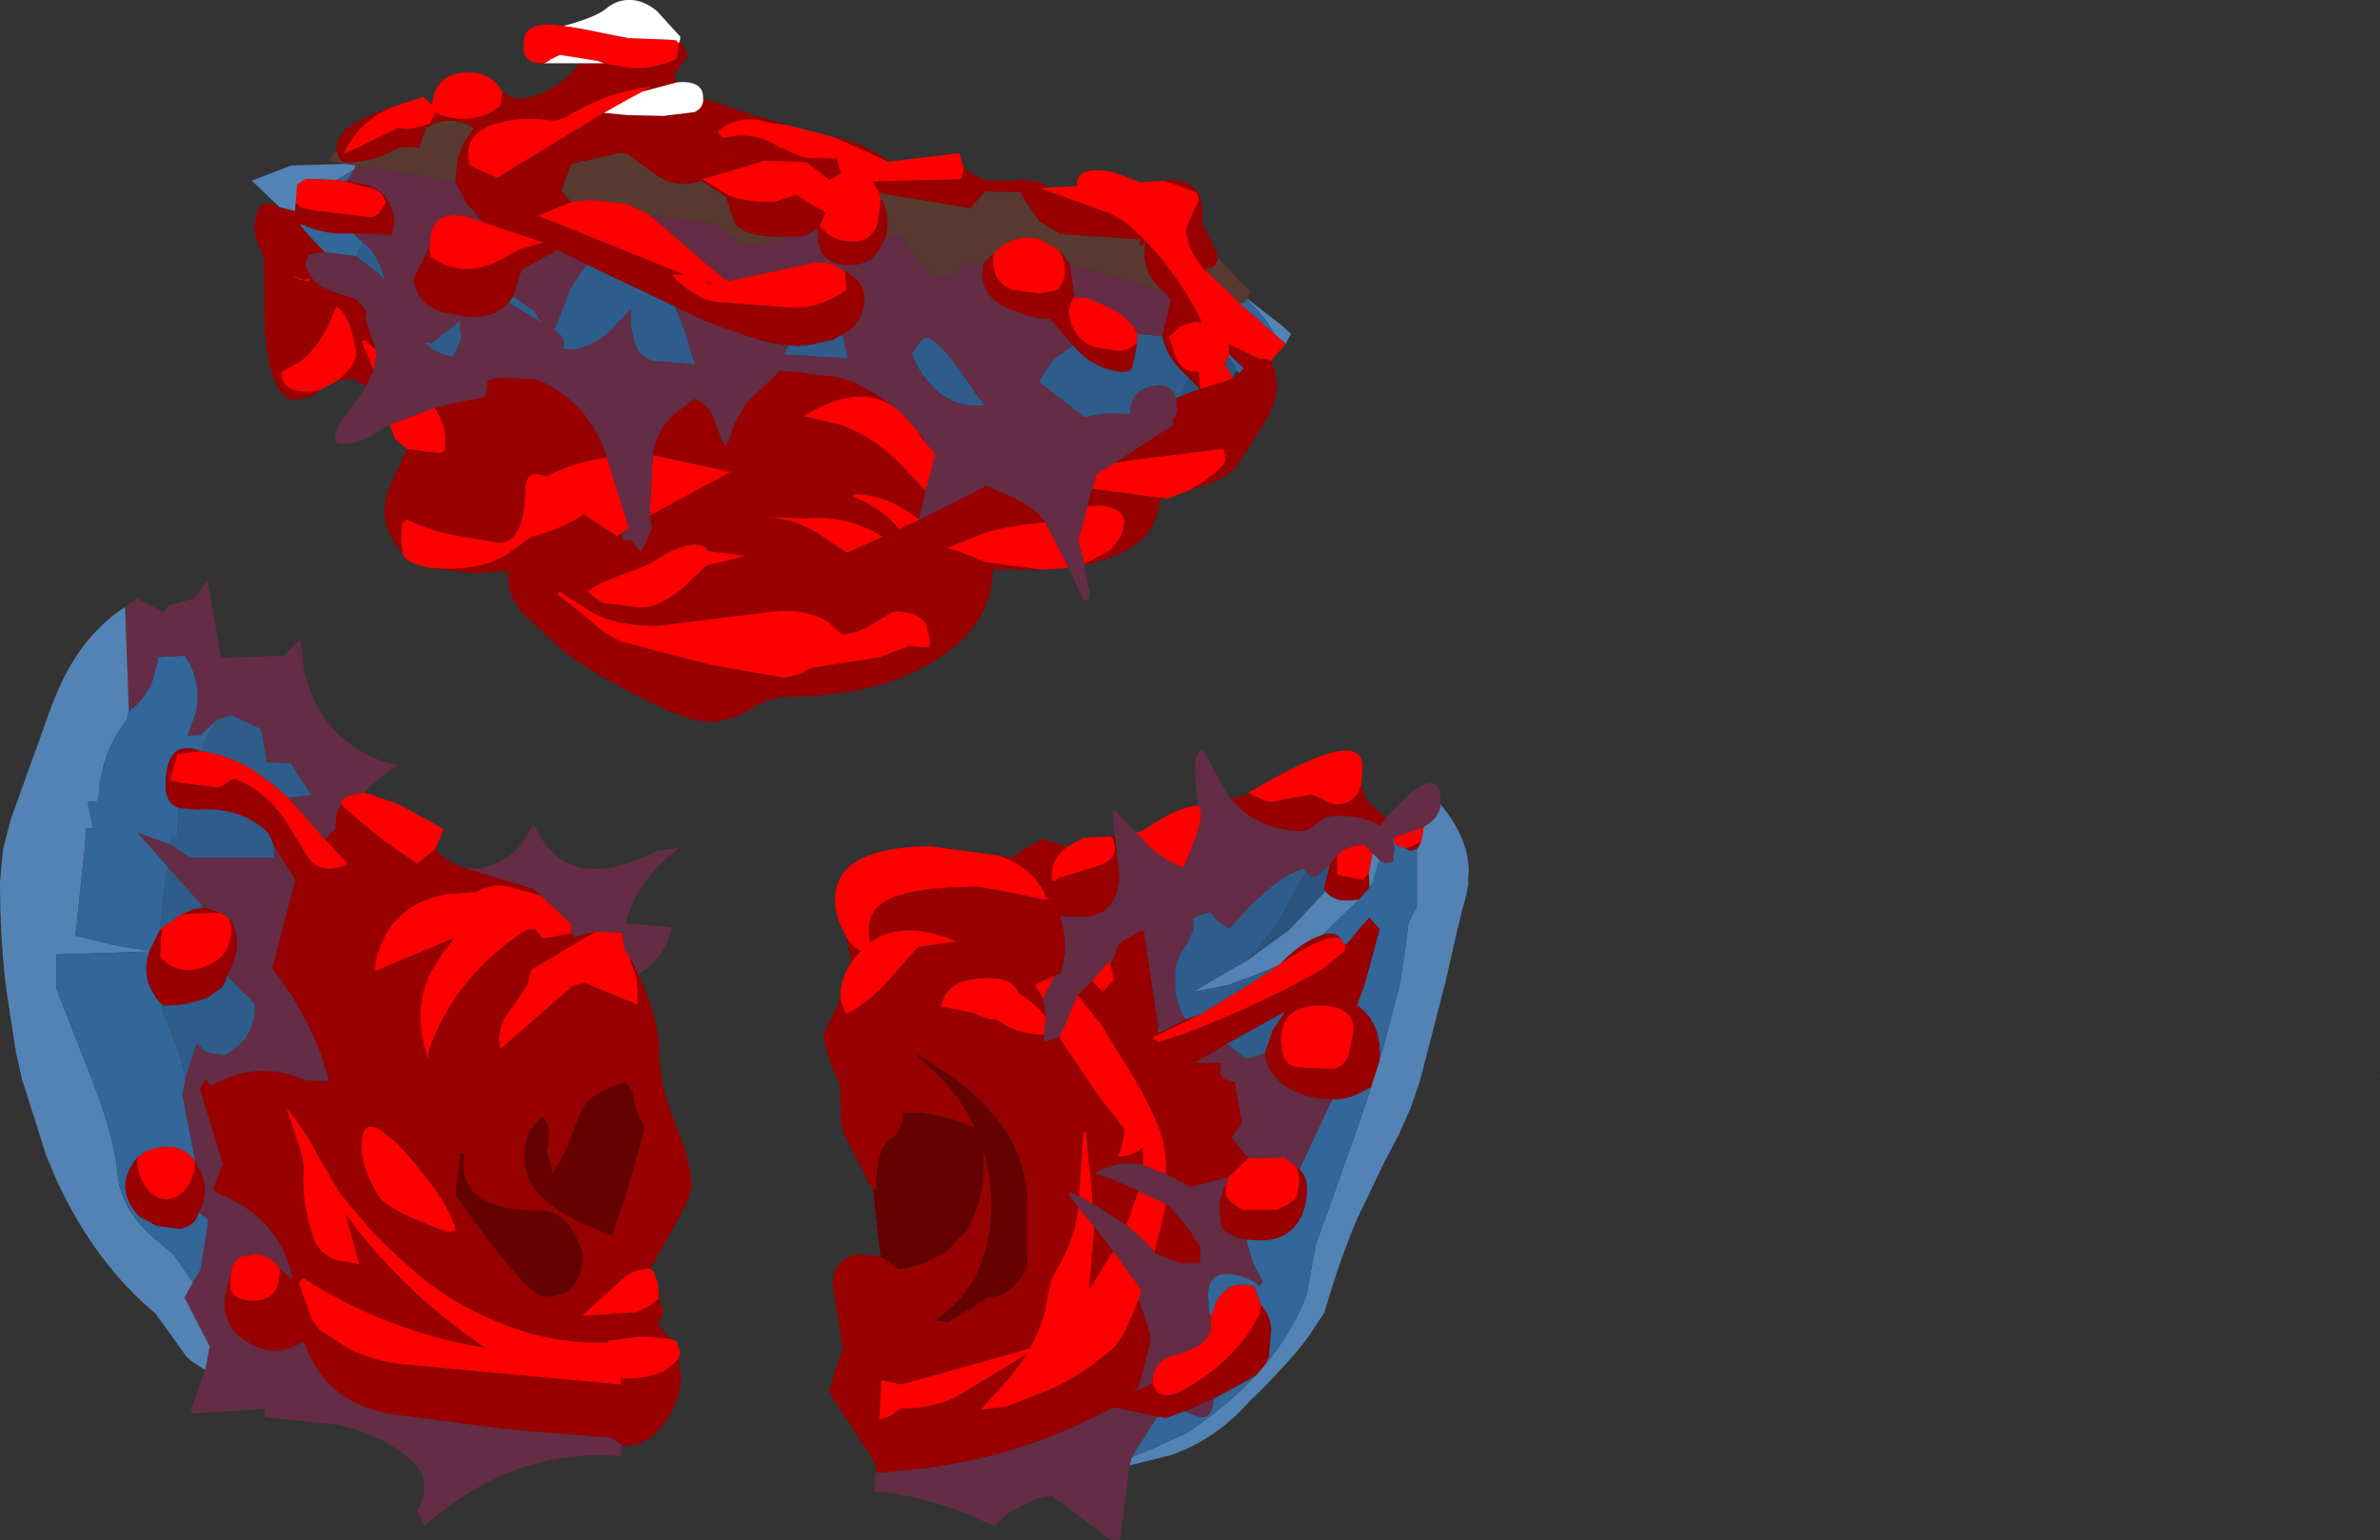 <?xml version="1.0" encoding="UTF-8" standalone="no"?>
<svg xmlns:ffdec="https://www.free-decompiler.com/flash" xmlns:xlink="http://www.w3.org/1999/xlink" ffdec:objectType="frame" height="101.0px" width="156.05px" xmlns="http://www.w3.org/2000/svg">
  <rect width="100%" height="100%" fill="#333333" stroke="none"/>
  <g transform="matrix(1.0, 0.0, 0.0, 1.0, 48.25, 53.9)">
    <use ffdec:characterId="1881" height="0.1" transform="matrix(1.0, 0.0, 0.0, 1.0, 107.75, 16.85)" width="0.05" xlink:href="#shape0"/>
    <use ffdec:characterId="1883" height="47.35" id="chunk1" transform="matrix(1.0, 0.0, 0.0, 1.0, -31.75, -53.9)" width="68.15" xlink:href="#sprite0"/>
    <use ffdec:characterId="1885" height="51.9" id="chunk2" transform="matrix(1.0, 0.0, 0.0, 1.0, 5.75, -4.8)" width="42.3" xlink:href="#sprite1"/>
    <use ffdec:characterId="1887" height="62.0" id="chunk3" transform="matrix(1.0, 0.0, 0.0, 1.0, -48.25, -15.85)" width="45.35" xlink:href="#sprite2"/>
  </g>
  <defs>
    <g id="shape0" transform="matrix(1.0, 0.0, 0.0, 1.0, -107.75, -16.85)">
      <path d="M107.75 16.85 L107.8 16.85 107.75 16.95 107.75 16.85" fill="#650101" fill-rule="evenodd" stroke="none"/>
    </g>
    <g id="sprite0" transform="matrix(1.0, 0.0, 0.0, 1.0, 33.55, 24.55)">
      <use ffdec:characterId="1882" height="47.35" transform="matrix(1.0, 0.0, 0.0, 1.0, -33.55, -24.55)" width="68.15" xlink:href="#shape1"/>
    </g>
    <g id="shape1" transform="matrix(1.0, 0.0, 0.0, 1.0, 33.55, 24.55)">
      <path d="M-28.0 -14.7 L-27.75 -14.1 Q-27.3 -13.75 -26.7 -13.95 -25.15 -14.1 -23.9 -14.85 L-23.35 -14.9 -23.3 -14.9 -22.55 -14.85 -22.15 -16.1 Q-20.65 -17.15 -18.95 -16.15 -19.8 -15.2 -20.05 -13.95 L-20.2 -12.6 -23.35 -13.15 -23.55 -13.2 -26.5 -13.65 -26.75 -13.7 -27.4 -13.8 -28.55 -14.0 -28.0 -14.7 M-12.6 -11.3 L-13.25 -12.05 -12.6 -13.8 -9.55 -14.5 -8.95 -14.5 -8.85 -14.4 -8.5 -14.15 -7.0 -13.05 Q-5.65 -12.15 -4.05 -12.7 L-2.45 -11.65 -1.9 -10.0 Q-1.5 -9.0 1.7 -9.0 L-0.95 -8.4 Q-1.4 -8.4 -2.9 -9.65 L-3.1 -9.85 -7.45 -10.45 -8.85 -11.15 -11.25 -11.45 -12.6 -11.3 M3.25 -9.35 L3.55 -9.6 3.55 -9.25 3.5 -9.35 3.3 -9.35 3.25 -9.35 M8.05 -9.05 L8.15 -9.75 Q8.15 -10.9 7.7 -11.5 L7.6 -11.9 13.55 -10.9 14.55 -12.0 16.85 -11.95 17.2 -11.35 17.7 -10.6 18.15 -10.0 19.5 -9.2 24.7 -8.85 24.7 -8.4 24.9 -8.5 25.0 -8.75 25.0 -8.8 25.0 -8.9 25.05 -8.85 25.05 -8.75 25.05 -8.7 25.0 -8.1 Q24.9 -6.75 25.9 -5.75 L26.3 -5.4 25.5 -5.65 21.15 -6.95 20.1 -7.25 19.4 -8.15 18.15 -8.85 Q16.8 -9.25 15.45 -8.3 L15.1 -7.9 14.4 -7.25 13.8 -7.25 13.15 -7.3 12.5 -6.7 Q12.2 -6.4 11.8 -6.4 10.95 -6.4 9.95 -7.75 L9.1 -9.1 8.8 -9.15 8.05 -9.05 M29.8 -7.65 L31.1 -6.3 31.1 -6.2 31.95 -5.5 31.75 -5.0 31.75 -4.95 31.7 -4.9 Q31.5 -4.65 31.3 -4.65 L31.25 -4.65 28.9 -6.9 Q29.7 -6.9 29.8 -7.65" fill="#583a30" fill-rule="evenodd" stroke="none"/>
      <path d="M-27.4 -13.8 L-26.75 -13.7 -26.8 -13.45 -28.0 -12.75 -29.45 -12.8 -30.0 -12.8 -30.55 -12.45 -30.65 -11.25 -30.7 -10.7 -31.7 -10.95 -33.55 -12.7 -30.95 -13.7 -27.4 -13.8 M31.75 -4.95 L34.0 -3.2 34.6 -2.65 34.3 -2.1 34.25 -2.0 33.55 -2.6 Q32.9 -3.8 31.7 -4.9 L31.75 -4.95" fill="#5383b4" fill-rule="evenodd" stroke="none"/>
      <path d="M-20.2 -12.6 L-20.05 -13.95 Q-19.8 -15.2 -18.95 -16.15 -20.65 -17.15 -22.15 -16.1 L-22.55 -14.85 -23.3 -14.9 -23.35 -14.9 -23.9 -14.85 Q-25.15 -14.1 -26.7 -13.95 -27.3 -13.75 -27.75 -14.1 L-28.0 -14.7 Q-27.95 -15.65 -27.2 -16.2 -26.0 -17.05 -24.45 -17.5 -26.7 -16.4 -27.5 -14.45 L-23.95 -16.15 -23.35 -16.1 -23.0 -16.1 -21.85 -16.45 -21.5 -17.15 -21.1 -17.0 Q-18.95 -16.3 -17.25 -17.6 L-17.1 -18.5 -16.25 -18.05 -15.35 -18.15 Q-13.35 -18.7 -12.05 -20.4 L-10.45 -20.4 -8.85 -20.1 Q-7.35 -20.0 -5.85 -20.6 L-5.65 -20.8 -5.55 -21.7 -5.45 -21.95 -4.95 -20.9 -5.85 -19.65 -5.65 -19.15 -7.9 -18.55 -7.35 -18.9 -8.85 -18.6 Q-10.95 -18.1 -12.9 -16.9 -13.45 -16.6 -13.95 -16.65 -16.15 -17.0 -18.1 -16.25 -19.6 -15.5 -19.3 -13.95 L-19.25 -13.7 -17.45 -12.9 -10.45 -17.15 -8.85 -17.0 -6.55 -16.95 -4.5 -17.2 Q-3.9 -17.5 -3.95 -18.1 -1.2 -17.15 1.55 -16.35 L0.4 -16.5 Q-1.65 -17.15 -3.0 -15.9 L-2.65 -15.5 Q-0.65 -16.0 0.95 -14.95 L2.3 -14.35 2.8 -14.2 2.9 -14.2 4.8 -14.15 5.1 -13.2 4.35 -12.75 2.9 -13.85 2.8 -13.9 2.75 -13.9 2.3 -13.95 0.05 -14.0 -4.0 -12.8 -2.4 -11.8 Q-1.35 -11.3 0.7 -11.3 L2.2 -11.8 2.3 -11.7 2.8 -11.35 2.9 -11.3 3.25 -11.1 4.1 -10.6 3.7 -9.75 Q4.65 -8.5 6.3 -8.75 L6.65 -8.85 Q7.25 -9.1 7.5 -9.95 L7.7 -11.5 Q8.15 -10.9 8.15 -9.75 L8.05 -9.05 7.65 -8.25 Q7.0 -7.15 5.65 -7.15 3.55 -7.15 3.55 -9.2 L3.55 -9.25 3.55 -9.6 3.25 -9.35 2.9 -9.15 2.8 -9.15 2.3 -9.0 1.8 -9.0 1.7 -9.0 Q-1.5 -9.0 -1.9 -10.0 L-2.45 -11.65 -4.05 -12.7 Q-5.65 -12.15 -7.0 -13.05 L-8.5 -14.15 -8.85 -14.4 -8.95 -14.5 -9.55 -14.5 -12.6 -13.8 -13.25 -12.05 -12.6 -11.3 -14.75 -10.4 -5.2 -6.55 -6.0 -6.55 Q-5.6 -6.05 -5.1 -5.7 -4.2 -4.95 -3.1 -4.75 L2.3 -4.35 2.4 -4.4 2.8 -4.4 2.9 -4.45 Q4.25 -4.65 5.45 -5.55 L5.35 -6.75 Q7.0 -5.95 6.55 -4.3 6.3 -3.2 5.2 -2.6 L4.55 -2.25 2.9 -1.9 2.8 -1.9 2.3 -1.85 1.6 -1.9 Q0.1 -2.05 -1.45 -2.65 -3.75 -3.35 -5.8 -4.45 L-11.6 -7.2 -13.5 -8.15 -15.85 -6.85 -16.4 -5.1 -16.7 -4.7 -16.85 -4.55 Q-17.95 -3.55 -19.55 -3.8 L-19.9 -3.85 -21.0 -4.05 Q-22.7 -4.55 -22.95 -6.25 L-21.9 -8.35 -21.8 -7.7 Q-20.8 -7.0 -19.65 -6.9 L-18.85 -6.95 Q-18.05 -7.1 -17.25 -7.5 L-15.95 -8.2 -14.45 -8.65 -18.4 -10.0 -19.5 -11.25 -20.2 -12.6 M-30.65 -11.25 L-30.3 -10.95 -29.45 -10.75 -25.7 -10.3 -25.45 -10.4 -25.25 -10.5 -24.75 -11.25 -24.85 -11.55 Q-25.2 -12.2 -26.15 -12.3 L-27.5 -12.7 -27.3 -12.7 -25.9 -12.4 Q-25.25 -12.2 -24.8 -11.65 L-24.65 -11.45 -24.45 -11.1 Q-23.95 -10.1 -24.4 -9.15 L-26.9 -9.25 Q-28.75 -9.1 -30.3 -9.85 L-30.35 -9.75 -29.8 -9.1 -29.55 -8.85 -28.75 -8.0 -29.85 -7.85 -30.0 -7.2 Q-29.75 -6.0 -28.3 -5.45 L-26.7 -4.95 -26.0 -4.15 -26.1 -3.7 -25.4 -1.6 -26.1 -2.25 -26.35 -2.2 -25.55 -0.25 -26.05 0.8 -26.85 0.3 -27.9 0.4 -27.75 0.25 Q-26.7 -0.65 -26.7 -1.3 -27.0 -3.85 -28.0 -4.45 -28.9 -1.95 -30.35 -0.85 L-31.6 -0.15 Q-31.6 1.15 -29.85 1.15 L-29.1 1.05 Q-29.7 1.65 -30.75 1.65 -32.3 1.65 -32.7 -2.9 L-32.75 -7.5 Q-32.75 -7.8 -33.05 -8.35 L-33.35 -9.25 Q-33.35 -12.05 -31.6 -10.85 L-31.7 -10.95 -30.7 -10.7 -30.65 -11.25 M-29.85 -6.1 L-29.7 -6.3 -30.1 -6.2 -30.85 -6.45 Q-30.55 -6.2 -29.85 -6.1 M-21.55 2.2 L-19.95 1.8 -19.9 1.8 -19.6 1.75 -18.35 1.5 Q-18.1 1.25 -18.1 0.5 L-18.1 0.4 -17.35 0.2 -14.9 0.3 Q-11.4 1.8 -10.25 5.45 -12.4 5.75 -14.25 6.7 -15.6 6.1 -15.6 7.65 -15.7 11.05 -17.35 11.05 L-20.05 10.6 Q-22.4 10.1 -23.35 9.5 L-23.7 9.8 -23.75 10.95 -23.65 11.65 -24.1 11.15 Q-24.85 10.1 -24.85 8.9 -24.85 7.9 -23.95 6.2 L-23.35 4.9 -21.35 5.15 Q-20.95 5.15 -20.85 4.95 L-20.85 4.25 Q-20.85 3.3 -21.55 2.2 M-9.25 10.4 L-9.25 10.85 -9.2 10.85 -8.65 10.9 -8.1 11.55 -8.0 11.6 -7.3 10.1 -7.45 9.25 -2.15 6.4 -7.25 5.3 Q-7.15 4.4 -6.7 3.65 -6.2 2.8 -5.3 2.2 L-4.5 1.6 Q-3.6 2.0 -3.3 2.75 L-2.95 3.65 -2.8 4.1 -2.5 4.65 -2.25 4.35 -2.05 3.65 -1.9 3.25 -1.15 1.9 1.1 -0.25 2.3 -0.15 2.8 -0.1 2.9 -0.05 4.75 0.15 Q5.75 0.35 6.65 0.9 7.75 1.45 8.75 2.25 6.4 0.5 2.9 2.6 L2.8 2.65 2.6 2.75 2.8 2.8 2.9 2.8 5.05 3.3 Q7.4 4.15 9.3 6.2 L9.85 6.8 10.65 7.65 10.2 9.5 Q8.15 7.9 6.0 7.85 L5.85 8.0 Q7.85 8.8 8.9 10.15 L9.3 9.95 10.2 9.55 14.45 7.4 14.55 7.25 15.2 7.55 Q17.7 8.55 18.4 9.55 L18.5 9.7 Q15.8 9.95 14.4 10.45 L12.0 11.4 Q12.85 11.55 14.5 12.3 L18.2 12.8 15.05 12.8 Q15.0 16.35 11.45 18.65 7.65 21.15 1.4 21.15 0.45 21.15 -0.9 22.0 -2.25 22.8 -3.6 22.8 -5.0 22.8 -8.6 20.9 -11.75 19.25 -13.1 18.15 L-15.75 15.7 Q-16.95 14.25 -16.7 12.9 L-19.1 13.05 -21.8 12.7 -20.6 12.75 Q-18.3 12.75 -16.8 11.8 L-15.2 10.65 Q-12.8 10.0 -11.8 9.15 L-11.45 9.4 -9.6 10.6 -9.25 10.4 M10.15 3.75 L10.85 4.7 10.35 4.15 10.15 3.75 M21.05 12.5 L21.05 12.45 22.7 11.55 Q23.65 10.65 23.65 9.65 23.65 8.85 22.25 8.6 L21.25 8.65 21.35 8.2 21.55 7.5 26.1 8.1 26.0 8.2 Q25.85 9.8 24.9 10.75 23.65 11.95 21.05 12.5 M23.05 5.8 L26.9 3.3 26.85 3.0 27.15 2.4 27.05 1.55 27.35 1.45 28.05 1.15 28.55 1.0 28.55 0.9 27.9 0.25 27.35 -0.3 Q26.4 -1.3 26.15 -2.5 L26.7 -4.85 26.3 -5.4 25.9 -5.75 Q24.9 -6.75 25.0 -8.1 L25.05 -8.7 25.05 -8.75 25.1 -8.7 Q27.3 -6.4 28.75 -3.45 L28.8 -3.4 28.75 -3.4 28.25 -3.45 27.35 -3.15 26.6 -2.45 27.05 -1.1 Q27.4 -0.35 28.05 -0.2 L28.55 -0.15 28.65 0.95 30.6 0.35 30.75 0.25 31.2 -0.1 31.4 -0.3 31.5 -0.4 30.55 -1.3 30.5 -2.0 32.55 -1.0 Q33.0 -1.1 33.25 -0.85 33.65 -0.45 33.65 0.8 33.65 1.8 32.85 3.2 L31.05 6.0 Q30.6 6.65 29.15 7.2 L27.95 7.6 28.65 7.15 Q30.3 6.1 30.3 5.55 30.3 4.9 30.05 4.9 L24.4 5.6 23.05 5.8 M20.3 -1.9 L18.8 -3.65 18.3 -3.65 18.15 -3.65 Q17.2 -3.85 16.35 -4.2 15.5 -4.45 14.95 -5.05 14.45 -5.6 14.35 -6.3 L14.4 -7.25 15.1 -7.9 Q14.85 -6.2 16.25 -5.55 L18.15 -5.3 19.2 -5.5 Q20.05 -6.3 19.65 -7.6 L19.4 -8.15 20.1 -7.25 20.4 -5.05 Q19.85 -4.35 20.15 -3.45 20.7 -1.7 22.65 -1.65 23.85 -1.3 24.5 -2.1 L24.45 -1.6 24.2 -0.5 24.0 -0.2 23.55 -0.15 Q21.65 -0.3 20.3 -1.9 M4.65 -15.55 L5.05 -15.45 Q6.8 -15.1 8.2 -13.95 L4.65 -15.55 M13.15 -13.5 L14.25 -12.85 14.9 -12.7 16.35 -12.7 16.8 -12.8 18.15 -12.6 18.7 -12.25 18.15 -12.2 22.2 -10.75 Q23.5 -10.3 24.5 -9.3 L25.0 -8.8 25.0 -8.75 24.9 -8.5 24.7 -8.4 24.7 -8.85 19.5 -9.2 18.15 -10.0 17.7 -10.6 17.2 -11.35 16.85 -11.95 14.55 -12.0 13.55 -10.9 7.6 -11.9 7.15 -12.65 12.95 -12.8 13.15 -13.5 M26.3 -12.7 L26.6 -12.75 Q28.8 -12.85 28.8 -10.5 L28.8 -9.85 29.8 -7.9 29.8 -7.65 Q29.7 -6.9 28.9 -6.9 28.1 -7.75 27.8 -8.9 L27.7 -9.55 28.55 -11.45 28.45 -11.9 26.3 -12.7 M-2.5 -14.35 L-2.55 -14.25 -2.3 -14.25 -2.5 -14.35 M-3.7 -6.0 L-3.65 -6.05 Q-2.8 -5.8 -3.7 -6.0 M-11.5 14.25 Q-10.8 14.9 -10.5 15.0 L-8.0 15.3 Q-6.85 15.3 -5.2 13.95 L-3.75 12.55 -1.15 11.9 -3.65 11.6 Q-3.9 11.05 -4.8 11.2 -5.8 11.35 -7.0 12.15 -7.55 12.55 -9.45 13.2 -11.05 13.8 -11.5 14.25 M-11.45 16.05 Q-10.4 17.05 -9.25 17.55 L-3.45 19.05 1.4 19.9 2.55 19.6 Q3.0 19.25 3.15 19.25 L7.6 18.55 9.6 17.8 10.4 17.9 10.9 17.9 10.9 17.25 10.65 16.35 Q10.1 15.55 8.65 15.55 8.45 15.55 7.3 16.3 6.1 17.05 5.15 17.05 L4.3 16.3 Q3.3 15.5 1.15 15.5 L-6.95 16.5 Q-9.85 16.5 -11.4 15.5 L-13.35 14.25 -13.5 14.4 -11.45 16.05 M5.5 11.7 L7.8 10.65 Q5.55 9.2 2.6 9.45 L0.25 9.35 Q2.4 9.5 4.2 10.85 L5.5 11.7" fill="#990000" fill-rule="evenodd" stroke="none"/>
      <path d="M-18.4 -10.0 L-14.45 -8.65 -15.95 -8.2 -17.25 -7.5 Q-18.05 -7.1 -18.85 -6.95 L-19.65 -6.9 Q-20.8 -7.0 -21.8 -7.7 L-21.9 -8.35 -21.85 -8.65 Q-21.85 -10.85 -19.4 -10.35 L-18.4 -10.0 M5.35 -6.75 L5.45 -5.55 Q4.25 -4.65 2.9 -4.45 L2.8 -4.4 2.4 -4.4 2.3 -4.35 -3.1 -4.75 Q-4.2 -4.95 -5.1 -5.7 -5.6 -6.05 -6.0 -6.55 L-5.2 -6.55 -14.75 -10.4 -12.6 -11.3 -11.25 -11.45 -8.85 -11.15 -7.45 -10.45 -2.5 -6.2 -2.2 -6.15 2.3 -7.1 2.8 -7.2 2.9 -7.25 Q4.25 -7.6 5.35 -6.75 M7.7 -11.5 L7.5 -9.95 Q7.25 -9.1 6.65 -8.85 L6.3 -8.75 Q4.65 -8.5 3.7 -9.75 L4.1 -10.6 3.25 -11.1 2.9 -11.3 2.8 -11.35 2.3 -11.7 2.2 -11.8 0.7 -11.3 Q-1.35 -11.3 -2.4 -11.8 L-4.0 -12.8 0.05 -14.0 2.3 -13.95 2.75 -13.9 2.8 -13.9 2.9 -13.85 4.35 -12.75 5.1 -13.2 4.8 -14.15 2.9 -14.2 2.8 -14.2 2.3 -14.35 0.95 -14.95 Q-0.65 -16.0 -2.65 -15.5 L-3.0 -15.9 Q-1.65 -17.15 0.4 -16.5 L1.55 -16.35 4.65 -15.55 8.2 -13.95 9.45 -14.1 12.85 -14.5 13.15 -13.5 12.95 -12.8 7.15 -12.65 7.6 -11.9 7.7 -11.5 M-10.45 -17.15 L-17.45 -12.9 -19.25 -13.7 -19.3 -13.95 Q-19.6 -15.5 -18.1 -16.25 -16.15 -17.0 -13.95 -16.65 -13.45 -16.6 -12.9 -16.9 -10.95 -18.1 -8.85 -18.6 L-7.35 -18.9 -7.9 -18.55 -8.85 -18.05 -10.45 -17.15 M-5.55 -21.7 L-5.65 -20.8 -5.85 -20.6 Q-7.35 -20.0 -8.85 -20.1 L-10.45 -20.4 -10.85 -20.55 -13.35 -20.95 -13.95 -20.65 Q-14.25 -20.4 -14.45 -20.4 L-14.55 -20.4 -14.7 -20.4 Q-15.9 -20.5 -15.7 -21.8 -15.7 -23.25 -13.1 -22.85 L-12.1 -22.7 -8.85 -22.05 -6.2 -21.95 -5.7 -21.9 -5.55 -21.7 M-17.1 -18.5 L-17.25 -17.6 Q-18.95 -16.3 -21.1 -17.0 L-21.5 -17.15 -21.85 -16.45 -23.0 -16.1 -23.35 -16.1 -23.95 -16.15 -27.5 -14.45 Q-26.7 -16.4 -24.45 -17.5 L-22.3 -18.2 -21.8 -17.75 -21.75 -17.7 -21.7 -17.8 Q-21.5 -19.75 -19.4 -19.8 -17.75 -19.8 -17.1 -18.5 M-30.65 -11.25 L-30.55 -12.45 -30.0 -12.8 -29.45 -12.8 -28.0 -12.75 -27.5 -12.7 -26.15 -12.3 Q-25.2 -12.2 -24.85 -11.55 L-24.75 -11.25 -25.25 -10.5 -25.45 -10.4 -25.7 -10.3 -29.45 -10.75 -30.3 -10.95 -30.65 -11.25 M-29.1 1.05 L-29.85 1.15 Q-31.6 1.15 -31.6 -0.15 L-30.35 -0.85 Q-28.9 -1.95 -28.0 -4.45 -27.0 -3.85 -26.7 -1.3 -26.7 -0.65 -27.75 0.25 L-27.9 0.4 -29.1 1.05 M-25.55 -0.25 L-26.35 -2.2 -26.1 -2.25 -25.4 -1.6 -25.35 -1.45 -25.55 -0.25 M-29.85 -6.1 Q-30.55 -6.2 -30.85 -6.45 L-30.1 -6.2 -29.7 -6.3 -29.85 -6.1 M-24.5 3.3 L-23.85 3.05 -21.85 2.3 -21.55 2.2 Q-20.85 3.3 -20.85 4.25 L-20.85 4.95 Q-20.95 5.15 -21.35 5.15 L-23.35 4.9 -24.15 4.25 -24.5 3.3 M-10.25 5.45 L-8.8 10.1 -9.25 10.4 -9.6 10.6 -11.45 9.4 -11.8 9.15 Q-12.8 10.0 -15.2 10.65 L-16.8 11.8 Q-18.3 12.75 -20.6 12.75 L-21.8 12.7 Q-23.15 12.5 -23.6 11.9 L-23.65 11.65 -23.75 10.95 -23.7 9.8 -23.35 9.5 Q-22.4 10.1 -20.05 10.6 L-17.35 11.05 Q-15.7 11.05 -15.6 7.65 -15.6 6.1 -14.25 6.7 -12.4 5.75 -10.25 5.45 M-7.45 9.25 L-7.25 5.3 -2.15 6.4 -7.45 9.25 M8.75 2.25 L9.1 2.55 10.05 3.65 10.05 3.7 10.15 3.75 10.35 4.15 10.85 4.7 11.3 5.25 10.65 7.65 9.85 6.8 9.3 6.2 Q7.4 4.15 5.05 3.3 L2.9 2.8 2.8 2.8 2.6 2.75 2.8 2.65 2.9 2.6 Q6.4 0.5 8.75 2.25 M10.2 9.5 L10.2 9.55 9.3 9.95 8.9 10.15 Q7.85 8.8 5.85 8.0 L6.0 7.85 Q8.15 7.9 10.2 9.5 M18.5 9.7 L19.8 12.25 20.0 12.7 18.4 12.8 18.2 12.8 14.5 12.3 Q12.85 11.55 12.0 11.4 L14.4 10.45 Q15.8 9.95 18.5 9.7 M21.05 12.45 L20.65 10.9 21.25 8.65 22.25 8.6 Q23.65 8.85 23.65 9.65 23.65 10.65 22.7 11.55 L21.05 12.45 M21.55 7.5 L21.85 6.5 21.9 6.5 23.05 5.8 24.4 5.6 30.05 4.9 Q30.3 4.9 30.3 5.55 30.3 6.1 28.65 7.15 L27.95 7.6 26.5 8.15 26.1 8.1 21.55 7.5 M18.7 -12.25 L20.55 -12.35 20.55 -12.4 Q20.55 -13.75 22.95 -13.25 L24.75 -12.6 26.3 -12.7 28.45 -11.9 28.55 -11.45 27.7 -9.55 27.8 -8.9 Q28.1 -7.75 28.9 -6.9 L31.25 -4.65 33.55 -2.6 34.25 -2.0 33.25 -0.85 Q33.0 -1.1 32.55 -1.0 L30.5 -2.0 30.55 -1.3 30.5 -1.15 30.3 -0.75 30.25 -0.65 30.35 -0.55 30.6 -0.1 30.75 0.2 30.75 0.25 30.6 0.35 28.65 0.95 28.55 -0.15 28.05 -0.2 Q27.4 -0.35 27.05 -1.1 L26.6 -2.45 27.35 -3.15 28.25 -3.45 28.75 -3.4 28.8 -3.4 28.75 -3.45 Q27.3 -6.4 25.1 -8.7 L25.05 -8.75 25.05 -8.85 25.0 -8.9 25.0 -8.8 24.5 -9.3 Q23.5 -10.3 22.2 -10.75 L18.15 -12.2 18.7 -12.25 M-3.7 -6.0 Q-2.8 -5.8 -3.65 -6.05 L-3.7 -6.0 M-11.45 16.05 L-13.5 14.4 -13.35 14.25 -11.4 15.5 Q-9.85 16.5 -6.95 16.5 L1.15 15.5 Q3.3 15.5 4.3 16.3 L5.15 17.05 Q6.1 17.05 7.3 16.3 8.45 15.55 8.65 15.55 10.1 15.55 10.65 16.35 L10.9 17.25 10.9 17.9 10.4 17.9 9.6 17.8 7.6 18.55 3.15 19.25 Q3.0 19.25 2.55 19.6 L1.4 19.9 -3.45 19.05 -9.25 17.55 Q-10.4 17.05 -11.45 16.05 M-11.5 14.25 Q-11.05 13.8 -9.45 13.2 -7.55 12.55 -7.0 12.15 -5.8 11.35 -4.8 11.2 -3.9 11.05 -3.65 11.6 L-1.15 11.9 -3.75 12.55 -5.2 13.95 Q-6.85 15.3 -8.0 15.3 L-10.5 15.0 Q-10.8 14.9 -11.5 14.25 M5.5 11.7 L4.2 10.85 Q2.4 9.5 0.25 9.35 L2.6 9.45 Q5.55 9.2 7.8 10.65 L5.5 11.7 M19.4 -8.15 L19.65 -7.6 Q20.05 -6.3 19.2 -5.5 L18.15 -5.3 16.25 -5.55 Q14.85 -6.2 15.1 -7.9 L15.45 -8.3 Q16.8 -9.25 18.15 -8.85 L19.4 -8.15 M20.4 -5.05 L21.2 -5.05 22.85 -4.3 Q24.05 -3.7 24.55 -2.65 L24.5 -2.1 Q23.85 -1.3 22.65 -1.65 20.7 -1.7 20.15 -3.45 19.85 -4.35 20.4 -5.05" fill="#ff0000" fill-rule="evenodd" stroke="none"/>
      <path d="M-27.5 -12.7 L-28.0 -12.75 -26.8 -13.45 -27.2 -12.85 -27.3 -12.7 -27.5 -12.7 M-28.75 -8.0 L-29.55 -8.85 -29.8 -9.1 -30.35 -9.75 -30.3 -9.85 Q-28.75 -9.1 -26.9 -9.25 L-26.25 -8.65 -26.7 -7.75 -28.75 -8.0 M33.55 -2.6 L31.25 -4.65 31.3 -4.65 Q31.5 -4.65 31.7 -4.9 32.9 -3.8 33.55 -2.6 M31.05 -0.25 L30.5 -1.15 30.55 -1.3 31.5 -0.4 31.4 -0.3 31.2 -0.1 31.05 -0.25" fill="#336699" fill-rule="evenodd" stroke="none"/>
      <path d="M-26.75 -13.7 L-26.5 -13.65 -23.55 -13.2 -23.35 -13.15 -20.2 -12.6 -19.5 -11.25 -18.4 -10.0 -19.4 -10.35 Q-21.85 -10.85 -21.85 -8.65 L-21.9 -8.35 -22.95 -6.25 Q-22.7 -4.55 -21.0 -4.05 L-19.9 -3.85 -19.55 -3.8 Q-17.95 -3.55 -16.85 -4.55 L-16.7 -4.7 -14.55 -3.4 -15.1 -4.2 -16.4 -5.1 -15.85 -6.85 -13.5 -8.15 -11.6 -7.2 -12.65 -5.6 -13.7 -2.9 -13.55 -2.8 Q-12.85 -2.3 -13.15 -1.7 -12.55 -1.55 -12.05 -1.7 -10.95 -2.0 -10.05 -2.85 L-8.85 -4.1 -8.65 -4.35 -8.7 -3.25 -8.4 -1.95 Q-7.9 -0.75 -6.55 -0.85 L-4.5 -0.65 -5.15 -2.8 -5.8 -4.45 Q-3.75 -3.35 -1.45 -2.65 0.1 -2.05 1.6 -1.9 L1.45 -1.45 1.4 -1.3 5.55 -1.05 5.2 -2.6 Q6.3 -3.2 6.55 -4.3 7.0 -5.95 5.35 -6.75 4.25 -7.6 2.9 -7.25 L2.8 -7.2 2.3 -7.1 -2.2 -6.15 -2.5 -6.2 -7.45 -10.45 -3.1 -9.85 -2.9 -9.65 Q-1.4 -8.4 -0.95 -8.4 L1.7 -9.0 1.8 -9.0 2.3 -9.0 2.8 -9.15 2.9 -9.15 3.25 -9.35 3.3 -9.35 3.5 -9.35 3.55 -9.25 3.55 -9.2 Q3.55 -7.15 5.65 -7.15 7.0 -7.15 7.65 -8.25 L8.05 -9.05 8.8 -9.15 9.1 -9.1 9.95 -7.75 Q10.95 -6.4 11.8 -6.4 12.2 -6.4 12.5 -6.7 L13.15 -7.3 13.8 -7.25 14.4 -7.25 14.35 -6.3 Q14.45 -5.6 14.95 -5.05 15.5 -4.45 16.35 -4.2 17.2 -3.85 18.15 -3.65 L18.3 -3.65 18.8 -3.65 20.3 -1.9 18.95 -0.9 18.15 0.35 18.1 0.5 18.15 0.55 21.05 2.8 22.4 2.55 24.05 2.6 24.05 2.5 Q24.05 1.0 25.6 0.75 26.75 0.55 27.05 1.55 L27.15 2.4 26.85 3.0 26.9 3.3 23.05 5.8 21.9 6.5 21.85 6.5 21.55 7.5 21.35 8.2 21.25 8.65 20.65 10.9 21.05 12.45 21.05 12.5 21.4 14.4 21.3 14.85 21.0 14.8 20.0 12.7 19.8 12.25 18.5 9.7 18.4 9.55 Q17.7 8.55 15.2 7.55 L14.55 7.25 14.45 7.4 10.2 9.55 10.2 9.5 10.65 7.65 11.3 5.25 10.85 4.7 10.15 3.75 10.05 3.7 10.05 3.65 9.1 2.55 8.75 2.25 Q7.75 1.45 6.65 0.9 5.75 0.35 4.75 0.15 L2.9 -0.05 2.8 -0.1 2.3 -0.15 1.1 -0.25 -1.15 1.9 -1.9 3.25 -2.05 3.65 -2.25 4.35 -2.5 4.65 -2.8 4.1 -2.95 3.65 -3.3 2.75 Q-3.6 2.0 -4.5 1.6 L-5.3 2.2 Q-6.2 2.8 -6.7 3.65 -7.15 4.4 -7.25 5.3 L-7.45 9.25 -7.3 10.1 -8.0 11.6 -8.1 11.55 -8.65 10.9 -9.2 10.85 -9.25 10.85 -9.25 10.4 -8.8 10.1 -10.25 5.45 Q-11.4 1.8 -14.9 0.3 L-17.35 0.2 -18.1 0.4 -18.1 0.5 Q-18.1 1.25 -18.35 1.5 L-19.6 1.75 -19.9 1.8 -19.95 1.8 -21.55 2.2 -21.85 2.3 -23.85 3.05 -24.5 3.3 -25.75 4.05 Q-26.55 4.55 -27.5 4.55 L-27.95 4.5 -27.95 4.4 -28.0 4.5 -28.1 4.15 Q-28.1 3.45 -26.7 1.75 L-26.05 0.8 -25.55 -0.25 -25.35 -1.45 -25.4 -1.6 -26.1 -3.7 -26.0 -4.15 -26.7 -4.95 -28.3 -5.45 Q-29.75 -6.0 -30.0 -7.2 L-29.85 -7.85 -28.75 -8.0 -26.7 -7.75 -25.15 -6.55 -24.85 -6.15 Q-25.25 -7.95 -26.2 -8.6 L-26.25 -8.65 -26.9 -9.25 -24.4 -9.15 Q-23.95 -10.1 -24.45 -11.1 L-24.65 -11.45 -24.8 -11.65 Q-25.25 -12.2 -25.9 -12.4 L-27.3 -12.7 -27.2 -12.85 -26.8 -13.45 -26.75 -13.7 M9.75 -1.35 Q10.15 -0.2 11.05 0.75 12.15 1.95 13.8 2.05 L14.25 2.05 14.5 2.05 13.8 1.1 13.45 0.55 Q11.45 -2.4 10.65 -2.4 10.45 -2.4 9.75 -1.35 M-19.9 -3.0 L-19.9 -3.5 -21.6 -2.15 -21.7 -2.05 -22.2 -2.1 Q-21.65 -1.4 -20.35 -1.15 L-19.8 -2.35 -19.9 -3.0 M20.1 -7.25 L21.15 -6.95 25.5 -5.65 26.3 -5.4 26.7 -4.85 26.15 -2.5 24.55 -2.65 Q24.05 -3.7 22.85 -4.3 L21.2 -5.05 20.4 -5.05 20.1 -7.25" fill="#642d45" fill-rule="evenodd" stroke="none"/>
      <path d="M-3.95 -18.1 Q-3.9 -17.5 -4.5 -17.2 L-6.55 -16.95 -8.85 -17.0 -10.45 -17.15 -8.85 -18.05 -7.9 -18.55 -5.65 -19.15 Q-3.95 -19.3 -3.95 -18.15 L-3.95 -18.1 M-5.45 -21.95 L-5.55 -21.7 -5.7 -21.9 -6.2 -21.95 -8.85 -22.05 -12.1 -22.7 -13.1 -22.85 Q-11.05 -23.4 -10.35 -23.95 -9.65 -24.55 -8.85 -24.55 -7.95 -24.6 -7.0 -23.85 L-5.45 -22.15 -5.45 -21.95 M-10.45 -20.4 L-12.05 -20.4 -14.45 -20.4 Q-14.25 -20.4 -13.95 -20.65 L-13.35 -20.95 -10.85 -20.55 -10.45 -20.4" fill="#ffffff" fill-rule="evenodd" stroke="none"/>
      <path d="M-16.7 -4.7 L-16.4 -5.1 -15.1 -4.2 -14.55 -3.4 -16.7 -4.7 M-11.6 -7.2 L-5.8 -4.45 -5.15 -2.8 -4.5 -0.65 -6.55 -0.85 Q-7.9 -0.75 -8.4 -1.95 L-8.7 -3.25 -8.65 -4.35 -8.85 -4.1 -10.05 -2.85 Q-10.95 -2.0 -12.05 -1.7 -12.55 -1.55 -13.15 -1.7 -12.85 -2.3 -13.55 -2.8 L-13.7 -2.9 -12.65 -5.6 -11.6 -7.2 M1.6 -1.9 L2.3 -1.85 2.8 -1.9 2.9 -1.9 4.55 -2.25 5.2 -2.6 5.55 -1.05 1.4 -1.3 1.45 -1.45 1.6 -1.9 M-26.7 -7.75 L-26.25 -8.65 -26.2 -8.6 Q-25.25 -7.95 -24.85 -6.15 L-25.15 -6.55 -26.7 -7.75 M27.05 1.55 Q26.75 0.55 25.6 0.75 24.05 1.0 24.05 2.5 L24.05 2.6 22.4 2.55 21.05 2.8 18.15 0.55 18.1 0.5 18.15 0.35 18.95 -0.9 20.3 -1.9 Q21.65 -0.3 23.55 -0.15 L24.0 -0.2 24.2 -0.5 24.45 -1.6 24.5 -2.1 24.55 -2.65 26.15 -2.5 Q26.4 -1.3 27.35 -0.3 L27.9 0.25 27.35 1.45 27.05 1.55 M9.75 -1.35 Q10.45 -2.4 10.65 -2.4 11.45 -2.4 13.45 0.55 L13.8 1.1 14.5 2.05 14.25 2.05 13.8 2.05 Q12.15 1.95 11.05 0.75 10.15 -0.2 9.75 -1.35 M-19.9 -3.0 L-19.8 -2.35 -20.35 -1.15 Q-21.65 -1.4 -22.2 -2.1 L-21.7 -2.05 -21.6 -2.15 -19.9 -3.5 -19.9 -3.0" fill="#2e5d8c" fill-rule="evenodd" stroke="none"/>
      <path d="M30.35 -0.55 L30.3 -0.75 30.5 -1.15 31.05 -0.25 30.75 0.2 30.6 -0.1 30.35 -0.55 M27.9 0.25 L28.55 0.9 28.55 1.0 28.05 1.15 27.35 1.45 27.9 0.25" fill="#2a547e" fill-rule="evenodd" stroke="none"/>
    </g>
    <g id="sprite1" transform="matrix(1.0, 0.0, 0.0, 1.0, 19.9, 24.95)">
      <use ffdec:characterId="1884" height="51.9" transform="matrix(1.0, 0.0, 0.0, 1.0, -19.9, -24.95)" width="42.3" xlink:href="#shape2"/>
    </g>
    <g id="shape2" transform="matrix(1.0, 0.0, 0.0, 1.0, 19.9, 24.95)">
      <path d="M15.35 -22.6 L15.45 -22.3 Q15.6 -21.55 16.2 -21.1 L16.95 -20.4 16.55 -19.85 16.45 -19.95 Q15.4 -20.55 13.8 -20.55 12.95 -20.55 12.45 -20.05 11.95 -19.55 11.45 -19.55 8.6 -19.55 6.8 -21.65 L8.05 -22.0 8.7 -21.7 Q9.1 -21.45 9.45 -21.45 L12.1 -21.95 12.9 -21.6 Q13.4 -21.3 13.7 -21.3 15.0 -21.3 15.35 -22.6 M-16.5 22.5 L-16.45 22.0 -19.55 17.25 -19.1 15.75 -18.65 14.45 -18.95 12.4 -19.3 10.2 Q-19.3 8.6 -17.7 8.2 L-16.15 8.35 -14.95 9.2 Q-13.35 8.95 -11.85 8.05 L-10.55 6.7 Q-9.15 4.35 -9.45 1.35 -8.4 4.8 -9.35 8.15 -10.15 10.9 -12.6 12.55 L-11.7 12.65 -9.15 11.05 Q-7.85 11.05 -7.0 9.8 -6.6 9.25 -6.55 8.6 L-6.55 4.4 Q-6.7 1.95 -8.1 -0.1 -9.55 -2.1 -11.65 -3.55 L-13.8 -4.95 -13.85 -4.9 -12.9 -4.0 Q-11.05 -2.4 -10.0 -0.1 L-11.4 -0.65 -13.45 -1.1 -14.75 -1.1 -14.7 -0.9 Q-14.7 0.1 -15.55 0.7 -16.45 1.25 -16.45 3.95 L-16.65 3.95 -16.7 3.95 -18.6 0.25 Q-18.8 -0.2 -18.8 -2.5 L-18.8 -2.8 -19.2 -3.75 Q-19.9 -5.5 -19.9 -6.25 L-18.85 -8.4 -18.8 -8.5 -18.45 -7.55 Q-17.25 -8.05 -15.75 -9.65 L-13.7 -11.95 -11.2 -12.3 -11.8 -12.55 Q-14.9 -13.65 -16.85 -12.25 -17.2 -13.95 -16.15 -14.75 -14.65 -15.9 -9.75 -15.9 L-7.25 -15.45 -5.45 -15.05 Q-4.8 -15.05 -5.3 -15.15 -6.05 -17.15 -8.45 -17.95 L-7.55 -17.8 -6.7 -18.4 -5.55 -19.05 -4.2 -18.6 -3.95 -18.5 Q-4.95 -17.75 -4.95 -16.6 -4.95 -16.0 -4.55 -16.45 L-1.8 -17.3 Q-0.8 -17.65 -0.8 -18.4 -0.8 -19.0 -1.1 -19.2 L-0.8 -19.25 -0.5 -16.65 Q-0.6 -13.9 -3.05 -13.9 L-4.4 -13.95 Q-3.9 -12.45 -4.1 -11.3 L-4.3 -10.25 -4.75 -10.05 -5.65 -9.65 -6.05 -9.45 -5.6 -8.75 -5.5 -8.55 -5.3 -7.35 Q-6.15 -8.35 -7.15 -8.95 -7.55 -10.0 -9.45 -9.9 -11.85 -9.8 -12.2 -8.05 L-10.0 -7.6 Q-9.2 -7.2 -8.5 -7.15 -7.2 -6.2 -5.45 -6.2 L-5.4 -5.7 -4.4 -6.1 -4.35 -5.85 -1.7 -1.95 -0.2 -0.05 -0.2 0.2 Q-0.25 1.1 -0.6 1.8 0.5 1.75 1.0 1.2 L1.05 1.9 1.05 2.35 Q-0.5 1.95 -2.1 2.9 -0.65 3.35 0.75 4.05 L-0.05 6.3 -2.25 4.9 -2.7 0.2 -2.85 0.2 -3.15 4.4 Q-3.4 4.3 -3.7 4.15 L-3.85 4.3 -3.2 5.1 Q-3.4 7.2 -4.55 9.1 -5.05 9.9 -5.2 10.95 -5.45 12.8 -6.4 14.4 L-14.8 16.75 -16.1 16.45 -16.25 19.05 Q-15.45 18.9 -14.85 18.3 -12.95 18.4 -11.1 17.5 L-6.5 14.7 -7.65 16.25 -9.6 18.4 -7.95 18.2 -5.1 17.1 Q-2.7 16.0 -0.8 14.25 L-0.2 13.4 0.75 11.2 Q1.55 13.25 1.55 13.85 L0.95 16.25 0.75 16.95 0.4 17.25 1.4 16.8 1.65 16.6 Q1.95 17.85 3.4 17.25 6.15 15.85 8.0 13.35 L8.65 12.2 8.8 11.55 Q9.45 12.3 9.45 13.2 L9.3 14.9 9.1 15.4 8.5 16.1 7.95 16.45 5.65 17.7 5.05 17.95 3.8 18.5 2.55 18.95 2.0 18.85 -0.9 18.25 Q-7.75 21.95 -15.35 22.45 L-16.05 22.55 -16.1 22.5 -16.5 22.5 M-18.05 -11.0 L-18.5 -12.8 Q-18.05 -11.9 -17.45 -11.7 L-18.05 -11.0 M18.3 -18.4 L19.3 -18.85 19.05 -18.4 18.6 -18.25 Q18.5 -18.25 18.3 -18.4 M15.9 -15.85 L15.2 -15.05 14.6 -15.0 Q13.55 -14.9 13.0 -15.6 L12.9 -15.8 13.3 -17.35 13.45 -17.6 13.75 -17.95 13.8 -16.65 13.85 -16.65 15.45 -16.35 15.85 -16.75 15.9 -15.85 M12.8 -12.75 Q13.6 -13.0 14.0 -12.5 13.1 -12.9 10.05 -10.85 L10.1 -10.9 Q11.1 -11.95 12.2 -12.5 L12.8 -12.75 M14.3 -12.1 L14.45 -12.2 15.15 -13.05 15.9 -13.9 15.95 -13.8 16.55 -13.15 16.55 -13.05 15.6 -9.55 15.1 -8.15 15.7 -7.6 Q16.75 -6.3 16.55 -4.45 L16.0 -2.75 15.5 -2.5 Q14.5 -1.9 13.45 -1.95 11.65 -1.95 10.35 -2.85 9.05 -3.75 9.05 -5.0 L9.05 -5.05 9.55 -6.5 10.35 -7.7 6.55 -5.6 4.45 -4.35 6.2 -4.35 6.1 -3.6 6.45 -3.25 7.05 -3.1 7.55 -0.45 6.85 0.55 7.95 1.9 6.65 3.15 4.15 3.8 2.55 2.95 Q2.6 1.5 2.2 0.2 L1.6 -1.2 0.95 -2.5 -0.15 -4.35 -1.7 -6.85 -3.25 -8.8 -2.3 -9.75 -1.6 -9.0 -0.85 -9.8 -1.1 -10.8 -0.5 -12.2 0.85 -13.0 1.1 -13.05 2.05 -6.65 2.05 -6.4 2.2 -6.35 3.85 -7.2 4.75 -7.5 1.65 -6.0 2.05 -5.7 3.7 -6.25 Q7.45 -7.65 11.1 -9.55 L12.75 -10.45 14.3 -11.7 14.3 -11.85 14.3 -12.1 M14.85 -6.5 Q14.85 -8.15 12.5 -8.1 10.1 -8.05 10.1 -5.85 L10.2 -4.9 Q10.4 -4.2 11.2 -4.05 L13.45 -3.95 Q14.15 -3.95 14.55 -4.95 L14.85 -6.5 M11.15 2.5 L11.3 2.65 Q11.8 3.05 11.8 3.95 11.8 5.1 11.3 5.95 10.5 7.3 8.8 7.3 L7.85 7.25 Q6.55 7.05 6.15 6.35 L6.05 5.35 Q6.05 4.3 6.5 3.6 L6.45 4.1 Q6.45 4.65 7.55 5.3 L9.8 5.3 Q10.9 4.85 11.15 4.35 L11.3 3.45 11.15 2.5 M2.55 4.9 L2.8 5.05 4.0 6.5 4.8 7.7 4.8 8.8 3.55 8.8 1.9 8.2 1.8 8.05 2.55 5.0 2.55 4.9 M-2.15 6.4 L-0.9 8.0 -2.5 10.55 -2.15 6.4" fill="#990000" fill-rule="evenodd" stroke="none"/>
      <path d="M-18.8 -8.5 L-18.8 -8.65 Q-18.8 -9.9 -18.05 -11.0 L-17.45 -11.7 Q-18.05 -11.9 -18.5 -12.8 L-18.55 -12.85 -18.55 -12.9 Q-19.15 -13.95 -19.15 -15.05 -19.15 -18.5 -12.9 -18.55 L-8.45 -17.95 Q-6.05 -17.15 -5.3 -15.15 -4.8 -15.05 -5.45 -15.05 L-7.25 -15.45 -9.75 -15.9 Q-14.65 -15.9 -16.15 -14.75 -17.2 -13.95 -16.85 -12.25 -14.9 -13.65 -11.8 -12.55 L-11.2 -12.3 -13.7 -11.95 -15.75 -9.65 Q-17.25 -8.05 -18.45 -7.55 L-18.8 -8.5 M-3.95 -18.5 L-2.85 -19.1 -1.1 -19.2 Q-0.8 -19.0 -0.8 -18.4 -0.8 -17.65 -1.8 -17.3 L-4.55 -16.45 Q-4.95 -16.0 -4.95 -16.6 -4.95 -17.75 -3.95 -18.5 M0.6 -19.45 L0.95 -19.55 2.35 -20.4 Q3.35 -21.05 4.7 -21.25 L4.85 -20.8 Q4.95 -20.0 3.7 -17.15 2.3 -17.6 0.95 -19.05 L0.6 -19.45 M8.05 -22.0 L7.95 -22.05 Q15.45 -26.55 15.45 -23.75 L15.35 -22.6 Q15.0 -21.3 13.7 -21.3 13.4 -21.3 12.9 -21.6 L12.1 -21.95 9.45 -21.45 Q9.1 -21.45 8.7 -21.7 L8.05 -22.0 M17.45 -19.1 L17.5 -19.15 19.45 -19.8 19.3 -18.85 18.3 -18.4 17.7 -18.6 Q17.45 -18.8 17.45 -19.1 M14.0 -12.5 L14.3 -12.1 14.3 -11.85 14.3 -11.7 12.75 -10.45 11.1 -9.55 Q7.45 -7.65 3.7 -6.25 L2.05 -5.7 1.65 -6.0 4.75 -7.5 8.1 -9.55 9.4 -10.4 9.8 -10.7 9.9 -10.75 10.05 -10.85 Q13.1 -12.9 14.0 -12.5 M13.75 -17.95 Q14.4 -18.65 15.6 -18.65 L16.1 -18.1 15.85 -16.75 15.45 -16.35 13.85 -16.65 13.8 -16.65 13.75 -17.95 M-1.1 -10.8 L-0.85 -9.8 -1.6 -9.0 -2.3 -9.75 -1.2 -11.0 -1.1 -10.8 M-3.25 -8.8 L-1.7 -6.85 -0.15 -4.35 0.95 -2.5 1.6 -1.2 2.2 0.2 Q2.6 1.5 2.55 2.95 L2.5 2.95 1.75 2.65 1.05 2.35 1.05 1.9 1.0 1.2 Q0.5 1.75 -0.6 1.8 -0.25 1.1 -0.2 0.2 L-0.2 -0.05 -1.7 -1.95 -4.35 -5.85 -4.4 -6.1 -3.25 -8.8 M6.65 3.15 L7.95 1.9 10.3 1.85 11.15 2.5 11.3 3.45 11.15 4.35 Q10.9 4.85 9.8 5.3 L7.55 5.3 Q6.45 4.65 6.45 4.1 L6.5 3.6 6.65 3.15 M14.85 -6.5 L14.55 -4.95 Q14.15 -3.95 13.45 -3.95 L11.2 -4.05 Q10.4 -4.2 10.2 -4.9 L10.1 -5.85 Q10.1 -8.05 12.5 -8.1 14.85 -8.15 14.85 -6.5 M5.5 12.25 L5.75 11.55 Q6.5 9.8 8.35 10.3 L8.8 11.55 8.65 12.2 8.0 13.35 Q6.15 15.85 3.4 17.25 1.95 17.85 1.65 16.6 1.7 15.0 3.45 14.75 L4.25 14.4 Q5.1 14.1 5.45 13.3 L5.5 12.25 M0.75 4.05 L2.55 4.9 2.55 5.0 1.8 8.05 1.1 7.3 -0.05 6.3 0.75 4.05 M-2.25 4.9 L-3.15 4.4 -2.85 0.2 -2.7 0.2 -2.25 4.9 M-3.2 5.1 L-2.15 6.4 -2.5 10.55 -0.9 8.0 0.95 10.55 0.75 11.2 -0.2 13.4 -0.8 14.25 Q-2.7 16.0 -5.1 17.1 L-7.95 18.2 -9.6 18.4 -7.65 16.25 -6.5 14.7 -11.1 17.5 Q-12.95 18.4 -14.85 18.3 -15.45 18.9 -16.25 19.05 L-16.1 16.45 -14.8 16.75 -6.4 14.4 Q-5.45 12.8 -5.2 10.95 -5.05 9.9 -4.55 9.1 -3.4 7.2 -3.2 5.1 M-5.45 -6.2 Q-7.2 -6.2 -8.5 -7.15 -9.2 -7.2 -10.0 -7.6 L-12.2 -8.05 Q-11.85 -9.8 -9.45 -9.9 -7.55 -10.0 -7.15 -8.95 -6.15 -8.35 -5.3 -7.35 L-5.45 -6.2 M-5.5 -8.55 L-5.6 -8.75 -6.05 -9.45 -5.65 -9.65 -4.75 -10.05 -5.5 -8.55" fill="#ff0000" fill-rule="evenodd" stroke="none"/>
      <path d="M-16.15 8.35 L-16.25 7.7 -16.65 3.95 -16.45 3.95 Q-16.45 1.25 -15.55 0.7 -14.7 0.1 -14.7 -0.9 L-14.75 -1.1 -13.45 -1.1 -11.4 -0.65 -10.0 -0.1 Q-11.05 -2.4 -12.9 -4.0 L-13.85 -4.9 -13.8 -4.95 -11.65 -3.55 Q-9.55 -2.1 -8.1 -0.1 -6.7 1.95 -6.55 4.4 L-6.55 8.6 Q-6.6 9.25 -7.0 9.8 -7.85 11.05 -9.15 11.05 L-11.7 12.65 -12.6 12.55 Q-10.15 10.9 -9.35 8.15 -8.4 4.8 -9.45 1.35 -9.15 4.35 -10.55 6.7 L-11.85 8.05 Q-13.35 8.95 -14.95 9.2 L-16.15 8.35" fill="#650101" fill-rule="evenodd" stroke="none"/>
      <path d="M20.55 -21.3 Q22.4 -19.1 22.4 -16.9 L22.35 -16.2 22.4 -16.2 22.3 -15.65 22.15 -15.0 22.0 -14.5 21.65 -13.05 20.85 -9.55 19.2 -3.15 18.6 -1.4 17.95 0.05 17.9 0.2 16.75 2.4 15.1 5.85 Q13.9 8.65 12.95 12.0 L12.1 13.3 Q11.2 14.7 8.3 17.6 L8.25 17.65 8.15 17.7 Q5.9 20.35 2.8 21.4 L0.15 22.05 0.3 21.5 1.9 20.85 4.05 19.85 Q6.65 18.05 8.5 16.1 L9.1 15.4 Q10.85 13.25 11.75 10.95 L12.4 7.45 13.0 5.85 15.0 0.2 15.05 0.05 15.55 -1.4 16.0 -2.75 16.55 -4.45 17.9 -9.55 18.4 -13.05 18.4 -13.15 Q18.4 -13.6 19.0 -14.55 L19.0 -18.2 19.05 -18.4 19.3 -18.85 19.45 -19.8 19.55 -19.9 Q20.45 -20.4 20.55 -21.3 M16.6 -17.6 L16.45 -17.4 16.1 -16.15 15.9 -15.85 15.85 -16.75 16.1 -18.1 16.15 -18.05 16.6 -17.6 M15.2 -15.05 L13.15 -13.05 12.8 -12.75 12.2 -12.5 Q11.1 -11.95 10.1 -10.9 L10.05 -10.85 9.9 -10.75 9.8 -10.7 8.4 -10.1 7.15 -9.65 6.9 -9.55 6.65 -9.45 4.35 -9.0 5.25 -9.55 7.05 -10.6 7.5 -10.85 7.85 -11.05 10.6 -13.05 13.0 -15.6 Q13.55 -14.9 14.6 -15.0 L15.2 -15.05" fill="#5383b4" fill-rule="evenodd" stroke="none"/>
      <path d="M16.95 -20.4 L18.6 -22.05 Q20.55 -23.55 20.55 -21.55 L20.55 -21.3 Q20.45 -20.4 19.55 -19.9 L19.45 -19.8 17.5 -19.15 17.45 -19.1 17.4 -19.1 17.55 -18.45 17.45 -17.7 Q17.55 -17.45 16.95 -17.45 16.8 -17.45 16.6 -17.6 L16.15 -18.05 16.1 -18.1 15.6 -18.65 Q14.4 -18.65 13.75 -17.95 L13.45 -17.6 13.3 -17.35 12.45 -16.55 Q11.9 -16.55 11.75 -16.85 L11.7 -16.9 11.55 -17.1 10.75 -16.75 Q9.15 -15.95 6.7 -13.15 6.3 -13.35 5.85 -13.75 L5.45 -14.2 Q4.75 -14.1 4.35 -13.8 L4.35 -13.6 4.35 -13.05 3.9 -12.1 3.7 -11.8 Q3.25 -11.15 3.15 -10.35 L3.15 -9.55 Q3.15 -8.4 3.7 -7.45 L3.85 -7.2 2.2 -6.35 2.05 -6.65 1.1 -13.05 0.85 -13.0 -0.5 -12.2 -1.1 -10.8 -1.2 -11.0 -2.3 -9.75 -3.25 -8.8 -4.4 -6.1 -5.4 -5.7 -5.45 -6.2 -5.3 -7.35 -5.5 -8.55 -4.75 -10.05 -4.3 -10.25 -4.1 -11.3 Q-3.9 -12.45 -4.4 -13.95 L-3.05 -13.9 Q-0.6 -13.9 -0.5 -16.65 L-0.8 -19.25 -0.95 -20.7 -0.8 -20.9 0.6 -19.45 0.95 -19.05 Q2.3 -17.6 3.7 -17.15 4.95 -20.0 4.85 -20.8 L4.7 -21.25 Q4.45 -22.25 4.45 -23.75 4.45 -24.6 4.95 -24.95 L6.55 -22.0 6.8 -21.65 Q8.6 -19.55 11.45 -19.55 11.95 -19.55 12.45 -20.05 12.95 -20.55 13.8 -20.55 15.4 -20.55 16.45 -19.95 L16.55 -19.85 16.95 -20.4 M0.15 22.05 L-0.45 26.9 -1.05 26.95 -4.9 24.05 -6.0 24.25 -7.0 24.75 -7.9 25.25 -8.7 26.05 Q-12.8 24.05 -16.6 23.75 L-16.5 22.5 -16.1 22.5 -16.05 22.55 -15.35 22.45 Q-7.75 21.95 -0.9 18.25 L2.0 18.85 0.3 21.5 0.15 22.05 M2.55 2.95 L4.15 3.8 6.65 3.15 6.5 3.6 Q6.05 4.3 6.05 5.35 L6.15 6.35 Q6.55 7.05 7.85 7.25 7.95 8.0 8.35 8.95 L8.9 10.0 8.7 10.3 Q8.2 9.85 7.3 9.6 5.3 9.1 5.3 10.95 L5.4 12.05 5.5 12.25 5.45 13.3 Q5.1 14.1 4.25 14.4 L3.45 14.75 Q1.7 15.0 1.65 16.6 L1.4 16.8 0.4 17.25 0.75 16.95 0.95 16.25 1.55 13.85 Q1.55 13.25 0.75 11.2 L0.95 10.55 -0.9 8.0 -2.15 6.4 -3.2 5.1 -3.85 4.3 -3.7 4.15 Q-3.4 4.3 -3.15 4.4 L-2.25 4.9 -0.05 6.3 1.1 7.3 1.8 8.05 1.9 8.2 3.55 8.8 4.8 8.8 4.8 7.7 4.0 6.5 2.8 5.05 2.55 4.9 0.75 4.05 Q-0.65 3.35 -2.1 2.9 -0.5 1.95 1.05 2.35 L1.75 2.65 2.5 2.95 2.55 2.95 M7.95 1.9 L6.85 0.55 7.55 -0.45 7.05 -3.1 6.45 -3.25 6.1 -3.6 6.2 -4.35 4.45 -4.35 6.55 -5.6 7.8 -4.6 9.05 -5.0 Q9.05 -3.75 10.35 -2.85 11.65 -1.95 13.45 -1.95 L11.3 2.65 11.15 2.5 10.3 1.85 7.95 1.9 M5.65 17.7 L5.65 17.8 Q5.65 18.9 4.8 18.9 L4.1 18.65 3.8 18.5 5.05 17.95 5.65 17.7" fill="#642d45" fill-rule="evenodd" stroke="none"/>
      <path d="M17.45 -19.1 Q17.45 -18.8 17.7 -18.6 L18.3 -18.4 Q18.5 -18.25 18.6 -18.25 L19.05 -18.4 19.0 -18.2 19.0 -14.55 Q18.4 -13.6 18.4 -13.15 L18.4 -13.05 17.9 -9.55 16.55 -4.45 Q16.75 -6.3 15.7 -7.6 L15.1 -8.15 15.6 -9.55 16.55 -13.05 16.55 -13.15 15.95 -13.8 15.9 -13.9 15.15 -13.05 14.45 -12.2 14.3 -12.1 14.0 -12.5 Q13.6 -13.0 12.8 -12.75 L13.15 -13.05 15.2 -15.05 15.9 -15.85 16.1 -16.15 16.45 -17.4 16.6 -17.6 Q16.8 -17.45 16.95 -17.45 17.55 -17.45 17.45 -17.7 L17.55 -18.45 17.4 -19.1 17.45 -19.1 M8.4 -10.1 L9.8 -10.7 9.4 -10.4 8.4 -10.1 M13.45 -1.95 Q14.5 -1.9 15.5 -2.5 L16.0 -2.75 15.55 -1.4 15.05 0.05 15.0 0.2 13.0 5.85 12.4 7.45 11.75 10.95 Q10.85 13.25 9.1 15.4 L9.3 14.9 9.45 13.2 Q9.45 12.3 8.8 11.55 L8.35 10.3 Q6.5 9.8 5.75 11.55 L5.5 12.25 5.4 12.05 5.3 10.95 Q5.3 9.1 7.3 9.6 8.2 9.85 8.7 10.3 L8.9 10.0 8.35 8.95 Q7.95 8.0 7.85 7.25 L8.8 7.3 Q10.5 7.3 11.3 5.95 11.8 5.1 11.8 3.95 11.8 3.05 11.3 2.65 L13.45 -1.95 M8.5 16.1 Q6.65 18.05 4.05 19.85 L1.9 20.85 0.3 21.5 2.0 18.85 2.55 18.95 3.8 18.5 4.1 18.65 4.8 18.9 Q5.65 18.9 5.65 17.8 L5.65 17.7 7.95 16.45 8.5 16.1" fill="#336699" fill-rule="evenodd" stroke="none"/>
      <path d="M3.85 -7.2 L3.7 -7.45 Q3.15 -8.4 3.15 -9.55 L3.15 -10.35 Q3.25 -11.15 3.7 -11.8 L3.9 -12.1 4.35 -13.05 4.35 -13.6 4.35 -13.8 Q4.75 -14.1 5.45 -14.2 L5.85 -13.75 Q6.3 -13.35 6.7 -13.15 9.15 -15.95 10.75 -16.75 L11.55 -17.1 11.7 -16.9 11.75 -16.85 10.65 -15.0 10.4 -14.45 9.6 -13.05 7.85 -11.05 7.5 -10.85 7.05 -10.6 5.25 -9.55 4.35 -9.0 6.65 -9.45 6.9 -9.55 7.15 -9.65 8.4 -10.1 9.4 -10.4 8.1 -9.55 4.75 -7.5 3.85 -7.2 M6.55 -5.6 L10.35 -7.7 9.55 -6.5 9.05 -5.05 9.05 -5.0 7.8 -4.6 6.55 -5.6 M2.05 -6.65 L2.2 -6.35 2.05 -6.4 2.05 -6.65" fill="#2e5d8c" fill-rule="evenodd" stroke="none"/>
      <path d="M13.3 -17.35 L12.9 -15.8 13.0 -15.6 10.6 -13.05 7.85 -11.05 9.6 -13.05 10.4 -14.45 10.65 -15.0 11.75 -16.85 Q11.9 -16.55 12.45 -16.55 L13.3 -17.35" fill="#2a547e" fill-rule="evenodd" stroke="none"/>
    </g>
    <g id="sprite2" transform="matrix(1.0, 0.0, 0.0, 1.0, 22.15, 32.0)">
      <use ffdec:characterId="1886" height="62.0" transform="matrix(1.0, 0.0, 0.0, 1.0, -22.15, -32.0)" width="45.35" xlink:href="#shape3"/>
    </g>
    <g id="shape3" transform="matrix(1.0, 0.0, 0.0, 1.0, 22.15, 32.0)">
      <path d="M19.7 -6.15 L19.8 -5.95 Q21.05 -3.2 21.1 -1.0 L21.1 -0.65 Q21.1 1.0 22.15 3.7 L22.65 5.0 Q23.2 6.75 23.2 7.7 23.2 8.45 21.75 10.9 L20.5 13.15 Q19.55 13.15 18.8 13.7 L16.0 16.25 19.6 16.0 20.5 15.55 21.05 15.1 21.35 15.9 Q21.35 16.3 20.95 16.75 L21.8 17.75 19.95 17.6 17.85 17.85 17.65 18.0 17.25 18.0 Q13.8 18.05 10.5 16.65 8.1 15.7 6.1 14.2 3.95 12.5 2.15 10.6 L0.2 8.3 -1.25 5.85 Q-2.15 4.05 -3.35 2.65 L-2.5 5.2 Q-2.2 6.05 -2.25 6.75 -2.35 8.95 -1.6 11.1 -1.25 12.15 -0.1 12.6 L1.4 12.85 0.5 9.55 Q4.3 14.75 9.7 18.35 3.25 17.3 -2.3 13.75 L-2.55 14.1 -1.7 16.5 -1.2 17.15 0.8 18.45 Q2.4 19.2 4.1 19.4 L18.55 20.75 18.55 20.35 18.85 20.35 Q20.6 20.35 21.6 19.75 L22.35 19.05 22.5 20.3 Q22.5 21.55 21.6 23.0 20.5 24.75 18.95 24.75 L18.6 24.7 17.9 24.25 11.2 23.7 3.9 22.75 Q-0.8 22.15 -2.25 17.9 -4.2 19.2 -6.1 17.85 -7.65 16.8 -7.4 14.9 L-7.05 13.5 -7.05 14.4 Q-6.85 15.25 -5.55 15.25 -3.8 15.25 -3.8 13.25 L-3.8 13.15 -2.95 13.85 Q-3.8 9.85 -7.7 8.3 L-8.2 7.95 -7.55 6.3 -9.05 1.35 -8.65 0.75 -8.3 1.15 -7.5 0.75 Q-4.85 -0.4 -2.25 0.75 L-2.15 0.8 -0.6 0.85 -0.6 0.75 -1.15 -1.0 Q-2.0 -3.2 -3.35 -5.25 L-4.3 -6.55 -2.8 -12.35 -4.2 -14.6 -4.55 -15.4 Q-6.3 -17.15 -9.2 -16.95 L-10.4 -17.05 Q-11.3 -17.35 -11.3 -18.5 -11.3 -21.7 -8.95 -20.8 L-10.5 -20.6 -11.0 -18.9 -10.25 -18.7 -7.8 -18.4 -6.8 -19.0 Q-4.65 -18.15 -3.35 -16.1 L-2.0 -13.9 Q-1.25 -12.75 0.2 -13.2 L0.65 -13.4 -0.85 -15.0 -0.15 -15.7 -0.15 -15.9 Q-0.15 -16.8 0.2 -17.3 1.55 -16.1 2.85 -15.05 L5.2 -13.4 6.4 -14.4 Q6.8 -13.65 8.55 -13.05 L9.6 -12.75 12.85 -11.75 13.35 -11.3 11.55 -11.8 Q10.25 -12.25 9.1 -11.55 L7.0 -11.4 6.1 -11.15 Q3.75 -10.35 2.85 -8.15 2.5 -7.35 2.4 -6.35 L7.65 -8.55 6.95 -7.65 6.1 -6.3 Q4.9 -3.85 5.8 -1.0 L5.9 -0.6 5.95 -1.0 6.0 -1.3 6.1 -1.55 Q7.9 -6.2 12.4 -9.1 L12.95 -9.1 13.45 -8.5 15.35 -8.85 15.5 -8.6 16.2 -8.8 16.9 -8.95 12.7 -6.45 12.4 -5.4 11.5 -4.05 Q10.35 -2.8 10.65 -1.25 L15.4 -5.4 16.2 -5.6 19.65 -4.15 19.65 -5.15 19.55 -6.05 19.05 -7.45 19.7 -6.15 M15.8 3.2 L15.1 5.0 14.85 5.55 14.1 6.95 13.7 5.4 13.8 5.0 13.85 4.3 13.8 3.75 13.45 3.15 Q12.5 3.9 12.3 5.0 L12.25 5.4 Q12.1 7.4 13.7 8.75 14.75 9.6 15.95 10.15 L17.95 11.0 18.8 8.6 19.85 5.0 20.1 3.85 19.9 3.45 Q19.4 2.45 19.35 1.6 L19.25 1.45 19.0 1.05 18.9 0.9 17.55 1.4 Q16.2 2.0 15.8 3.2 M16.05 12.15 Q15.15 9.35 13.35 9.35 7.65 9.35 8.3 5.6 L8.05 5.6 7.7 8.3 Q12.4 15.0 13.6 15.0 16.05 15.0 16.05 12.15 M3.95 5.0 L2.85 4.1 Q1.55 3.25 1.55 5.15 1.55 6.5 2.65 8.35 3.2 9.3 7.2 10.75 L7.7 10.65 7.7 10.5 Q7.15 8.6 4.45 5.55 L3.95 5.0 M-12.35 -7.7 L-11.7 -9.0 -11.55 -9.2 -11.65 -7.3 Q-10.35 -5.9 -8.5 -6.75 -7.35 -7.25 -7.1 -8.3 -6.85 -9.15 -7.15 -9.85 L-6.9 -9.55 Q-6.15 -7.85 -7.3 -6.05 -7.3 -5.6 -7.65 -5.25 L-8.5 -4.65 Q-9.75 -4.1 -11.45 -4.1 L-11.85 -4.5 -12.3 -5.25 Q-12.8 -6.4 -12.35 -7.65 L-12.35 -7.7 M-10.25 -10.1 L-9.55 -10.4 -8.8 -10.55 -7.7 -10.2 -10.25 -10.1 M-9.1 9.45 Q-9.35 10.4 -10.4 10.55 L-11.85 10.35 -13.0 9.75 Q-14.8 7.85 -13.15 5.85 -13.2 6.9 -12.65 7.7 -12.15 8.5 -11.35 8.6 -10.6 8.65 -10.0 7.95 -9.4 7.25 -9.35 6.15 L-9.0 6.8 Q-8.35 8.05 -9.1 9.45" fill="#990000" fill-rule="evenodd" stroke="none"/>
      <path d="M20.5 13.15 L20.75 13.4 21.0 14.2 21.05 15.1 20.5 15.55 19.6 16.0 16.0 16.25 18.8 13.7 Q19.55 13.15 20.5 13.15 M21.8 17.75 L22.2 17.9 22.45 18.65 22.35 19.05 21.6 19.75 Q20.6 20.35 18.85 20.35 L18.55 20.35 18.55 20.75 4.1 19.4 Q2.4 19.2 0.8 18.45 L-1.2 17.15 -1.7 16.5 -2.55 14.1 -2.3 13.75 Q3.25 17.3 9.7 18.35 4.3 14.75 0.5 9.55 L1.4 12.85 -0.1 12.6 Q-1.25 12.15 -1.6 11.1 -2.35 8.95 -2.25 6.75 -2.2 6.05 -2.5 5.2 L-3.35 2.65 Q-2.15 4.05 -1.25 5.85 L0.2 8.3 2.15 10.6 Q3.95 12.5 6.1 14.2 8.1 15.7 10.5 16.65 13.8 18.05 17.25 18.0 L17.65 18.0 17.85 17.85 19.95 17.6 21.8 17.75 M1.7 -18.1 L2.85 -17.7 4.0 -17.3 6.1 -16.15 6.95 -15.65 6.4 -14.4 5.2 -13.4 2.85 -15.05 Q1.55 -16.1 0.2 -17.3 0.2 -17.65 0.65 -17.85 L1.7 -18.1 M13.35 -11.3 L15.3 -9.45 15.35 -8.85 13.45 -8.5 12.95 -9.1 12.4 -9.1 Q7.9 -6.2 6.1 -1.55 L6.0 -1.3 5.95 -1.0 5.9 -0.6 5.8 -1.0 Q4.9 -3.85 6.1 -6.3 L6.95 -7.65 7.65 -8.55 2.4 -6.35 Q2.5 -7.35 2.85 -8.15 3.75 -10.35 6.1 -11.15 L7.0 -11.4 9.1 -11.55 Q10.25 -12.25 11.55 -11.8 L13.35 -11.3 M16.9 -8.95 L18.65 -8.9 18.8 -7.75 18.95 -7.6 19.05 -7.45 19.55 -6.05 19.65 -5.15 19.65 -4.15 16.2 -5.6 15.4 -5.4 10.65 -1.25 Q10.35 -2.8 11.5 -4.05 L12.4 -5.4 12.7 -6.45 16.9 -8.95 M-0.85 -15.0 L0.65 -13.4 0.2 -13.2 Q-1.25 -12.75 -2.0 -13.9 L-3.35 -16.1 Q-4.65 -18.15 -6.8 -19.0 L-7.8 -18.4 -10.25 -18.7 -11.0 -18.9 -10.5 -20.6 -8.95 -20.8 Q-7.25 -20.55 -5.8 -19.7 -4.4 -18.8 -3.25 -17.75 L-0.85 -15.0 M-3.8 13.15 L-3.8 13.25 Q-3.8 15.25 -5.55 15.25 -6.85 15.25 -7.05 14.4 L-7.05 13.5 -7.0 13.45 -7.0 13.4 -7.0 13.3 -7.0 13.25 -6.9 12.95 -6.6 12.55 -6.35 12.35 -5.8 12.25 Q-4.5 12.05 -3.8 13.15 M3.95 5.0 L4.45 5.55 Q7.15 8.6 7.7 10.5 L7.7 10.65 7.2 10.75 Q3.2 9.3 2.65 8.35 1.55 6.5 1.55 5.15 1.55 3.25 2.85 4.1 L3.95 5.0 M-11.55 -9.2 L-10.25 -10.1 -7.7 -10.2 -7.15 -9.85 Q-6.85 -9.15 -7.1 -8.3 -7.35 -7.25 -8.5 -6.75 -10.35 -5.9 -11.65 -7.3 L-11.55 -9.2 M-13.15 5.85 Q-12.4 5.2 -11.3 5.15 -10.05 5.1 -9.35 6.1 L-9.35 6.15 Q-9.4 7.25 -10.0 7.95 -10.6 8.65 -11.35 8.6 -12.15 8.5 -12.65 7.7 -13.2 6.9 -13.15 5.85" fill="#ff0000" fill-rule="evenodd" stroke="none"/>
      <path d="M15.8 3.2 Q16.2 2.0 17.55 1.4 L18.9 0.9 19.0 1.05 19.25 1.45 19.35 1.6 Q19.4 2.45 19.9 3.45 L20.1 3.85 19.85 5.0 18.8 8.6 17.95 11.0 15.95 10.15 Q14.75 9.6 13.7 8.75 12.1 7.4 12.25 5.4 L12.3 5.0 Q12.5 3.9 13.45 3.15 L13.8 3.75 13.85 4.3 13.8 5.0 13.7 5.4 14.1 6.95 14.85 5.55 15.1 5.0 15.8 3.2 M16.05 12.15 Q16.05 15.0 13.6 15.0 12.4 15.0 7.7 8.3 L8.05 5.6 8.3 5.6 Q7.65 9.35 13.35 9.35 15.15 9.35 16.05 12.15" fill="#650101" fill-rule="evenodd" stroke="none"/>
      <path d="M8.55 -13.05 Q11.3 -13.15 12.5 -15.45 L12.85 -16.0 Q14.95 -11.2 20.95 -14.25 L22.4 -14.45 Q19.65 -12.4 18.85 -9.5 L21.85 -9.25 Q21.6 -7.6 20.3 -6.55 L19.7 -6.15 19.05 -7.45 18.95 -7.6 18.8 -7.75 18.65 -8.9 16.9 -8.95 16.2 -8.8 15.5 -8.6 15.35 -8.85 15.3 -9.45 13.35 -11.3 12.85 -11.75 9.6 -12.75 8.55 -13.05 M18.6 24.7 L18.55 25.45 Q11.6 24.85 5.7 30.0 L5.2 29.05 Q6.3 27.1 4.85 25.75 2.6 23.8 -0.35 23.35 L-4.8 22.9 -4.8 22.35 -9.5 22.65 -9.65 22.45 -8.7 19.8 -8.4 18.25 -10.05 15.05 -9.5 14.05 -9.0 13.2 -8.5 9.95 -9.1 9.45 Q-8.35 8.05 -9.0 6.8 L-9.35 6.15 -9.35 6.1 -10.2 1.75 -10.0 0.75 -10.0 0.65 -9.25 -1.65 -8.65 -1.05 -7.45 -0.85 -7.15 -1.0 -6.3 -1.65 Q-5.35 -2.8 -5.45 -4.25 L-7.3 -6.05 Q-6.15 -7.85 -6.9 -9.55 L-7.15 -9.85 -7.7 -10.2 -8.8 -10.55 -11.15 -13.2 -13.15 -15.45 -10.95 -14.65 -9.7 -13.8 -4.2 -13.8 -4.2 -14.6 -2.8 -12.35 -4.3 -6.55 -3.35 -5.25 Q-2.0 -3.2 -1.15 -1.0 L-0.6 0.75 -0.6 0.85 -2.15 0.8 -2.25 0.75 Q-4.85 -0.4 -7.5 0.75 L-8.3 1.15 -8.65 0.75 -9.05 1.35 -7.55 6.3 -8.2 7.95 -7.7 8.3 Q-3.8 9.85 -2.95 13.85 L-3.8 13.15 Q-4.5 12.05 -5.8 12.25 L-6.35 12.35 -6.6 12.55 -6.9 12.95 -7.0 13.25 -7.0 13.3 -7.0 13.4 -7.0 13.45 -7.05 13.5 -7.4 14.9 Q-7.65 16.8 -6.1 17.85 -4.2 19.2 -2.25 17.9 -0.8 22.15 3.9 22.75 L11.2 23.7 17.9 24.25 18.6 24.7 M-13.95 -30.25 L-13.15 -30.8 -11.45 -29.9 -11.1 -30.35 -9.4 -30.8 -8.55 -32.0 -7.65 -26.9 -3.55 -27.05 -2.45 -28.15 -2.25 -26.3 Q-1.3 -21.7 2.85 -20.15 L3.95 -19.85 3.05 -19.25 2.85 -19.1 1.7 -18.1 0.65 -17.85 Q0.2 -17.65 0.2 -17.3 -0.15 -16.8 -0.15 -15.9 L-0.15 -15.7 -0.85 -15.0 -3.25 -17.75 -1.75 -17.9 -3.1 -20.0 -4.65 -20.05 -5.05 -22.25 -7.0 -23.15 -7.9 -22.85 -9.0 -21.85 -9.85 -21.8 -9.3 -23.35 Q-8.9 -25.4 -10.05 -27.05 L-11.75 -26.95 -12.0 -25.9 Q-12.35 -24.4 -13.7 -23.4 L-13.95 -30.25" fill="#642d45" fill-rule="evenodd" stroke="none"/>
      <path d="M-8.7 19.8 L-9.55 19.25 -9.9 18.95 -11.95 16.1 Q-15.85 12.85 -18.35 7.55 L-19.1 5.8 -20.7 0.75 -20.8 0.3 -21.1 -1.0 -21.75 -5.25 Q-22.15 -8.55 -22.15 -12.2 L-21.95 -14.35 -21.8 -14.95 -21.45 -16.3 -19.2 -22.55 Q-18.3 -25.2 -17.35 -26.7 -15.95 -28.95 -13.95 -30.25 L-13.7 -23.4 -13.85 -22.8 Q-15.4 -20.85 -15.65 -18.25 L-15.7 -17.6 -15.8 -17.5 -16.4 -17.45 -16.05 -15.7 -16.5 -15.75 -16.55 -14.95 -16.6 -14.35 -17.2 -8.7 -14.6 -8.05 -12.35 -7.7 -12.35 -7.65 -18.45 -7.45 -18.45 -5.2 -16.8 -1.0 -16.3 0.3 -16.1 0.75 -16.1 0.8 Q-14.7 4.4 -14.45 6.8 L-14.35 7.55 Q-13.9 9.55 -12.1 11.1 L-10.75 12.25 -9.5 14.05 -10.05 15.05 -8.4 18.25 -8.7 19.8" fill="#5383b4" fill-rule="evenodd" stroke="none"/>
      <path d="M-8.95 -20.8 Q-11.3 -21.7 -11.3 -18.5 -11.3 -17.35 -10.4 -17.05 L-10.45 -16.8 -10.5 -15.8 -10.55 -15.1 -10.9 -15.15 -10.95 -14.65 -13.15 -15.45 -11.15 -13.2 -11.25 -12.6 -11.7 -9.0 -12.35 -7.7 -14.6 -8.05 -17.2 -8.7 -16.6 -14.35 -16.55 -14.95 -16.5 -15.75 -16.05 -15.7 -16.4 -17.45 -15.8 -17.5 -15.7 -17.6 -15.65 -18.25 Q-15.4 -20.85 -13.85 -22.8 L-13.7 -23.4 Q-12.35 -24.4 -12.0 -25.9 L-11.75 -26.95 -10.05 -27.05 Q-8.9 -25.4 -9.3 -23.35 L-9.85 -21.8 -9.0 -21.85 -7.9 -22.85 -8.7 -21.55 -8.95 -20.8 M-12.35 -7.65 Q-12.8 -6.4 -12.3 -5.25 L-11.85 -4.5 -11.45 -4.1 -11.45 -3.7 -10.4 -1.0 -10.05 0.3 -10.0 0.65 -10.0 0.75 -10.2 1.75 -9.35 6.1 Q-10.05 5.1 -11.3 5.15 -12.4 5.2 -13.15 5.85 -14.8 7.85 -13.0 9.75 L-11.85 10.35 -10.4 10.55 Q-9.35 10.4 -9.1 9.45 L-8.5 9.95 -9.0 13.2 -9.5 14.05 -10.75 12.25 -12.1 11.1 Q-13.9 9.55 -14.35 7.55 L-14.45 6.8 Q-14.7 4.4 -16.1 0.8 L-16.1 0.75 -16.3 0.3 -16.8 -1.0 -18.45 -5.2 -18.45 -7.45 -12.35 -7.65" fill="#336699" fill-rule="evenodd" stroke="none"/>
      <path d="M-3.25 -17.75 Q-4.4 -18.8 -5.8 -19.7 -7.25 -20.55 -8.95 -20.8 L-8.7 -21.55 -7.9 -22.85 -7.0 -23.15 -5.05 -22.25 -4.65 -20.05 -3.1 -20.0 -1.75 -17.9 -3.25 -17.75 M-10.4 -17.05 L-9.2 -16.95 Q-6.3 -17.15 -4.55 -15.4 L-4.2 -14.6 -4.2 -13.8 -9.7 -13.8 -10.95 -14.65 -10.9 -15.15 -10.55 -15.1 -10.5 -15.8 -10.45 -16.8 -10.4 -17.05 M-11.7 -9.0 L-11.25 -12.6 -11.15 -13.2 -8.8 -10.55 -9.55 -10.4 -10.25 -10.1 -11.55 -9.2 -11.7 -9.0 M-11.45 -4.1 Q-9.75 -4.1 -8.5 -4.65 L-7.65 -5.25 Q-7.3 -5.6 -7.3 -6.05 L-5.45 -4.25 Q-5.35 -2.8 -6.3 -1.65 L-7.15 -1.0 -7.45 -0.85 -8.65 -1.05 -9.25 -1.65 -10.0 0.65 -10.05 0.3 -10.4 -1.0 -11.45 -3.7 -11.45 -4.1" fill="#2e5d8c" fill-rule="evenodd" stroke="none"/>
    </g>
  </defs>
</svg>
